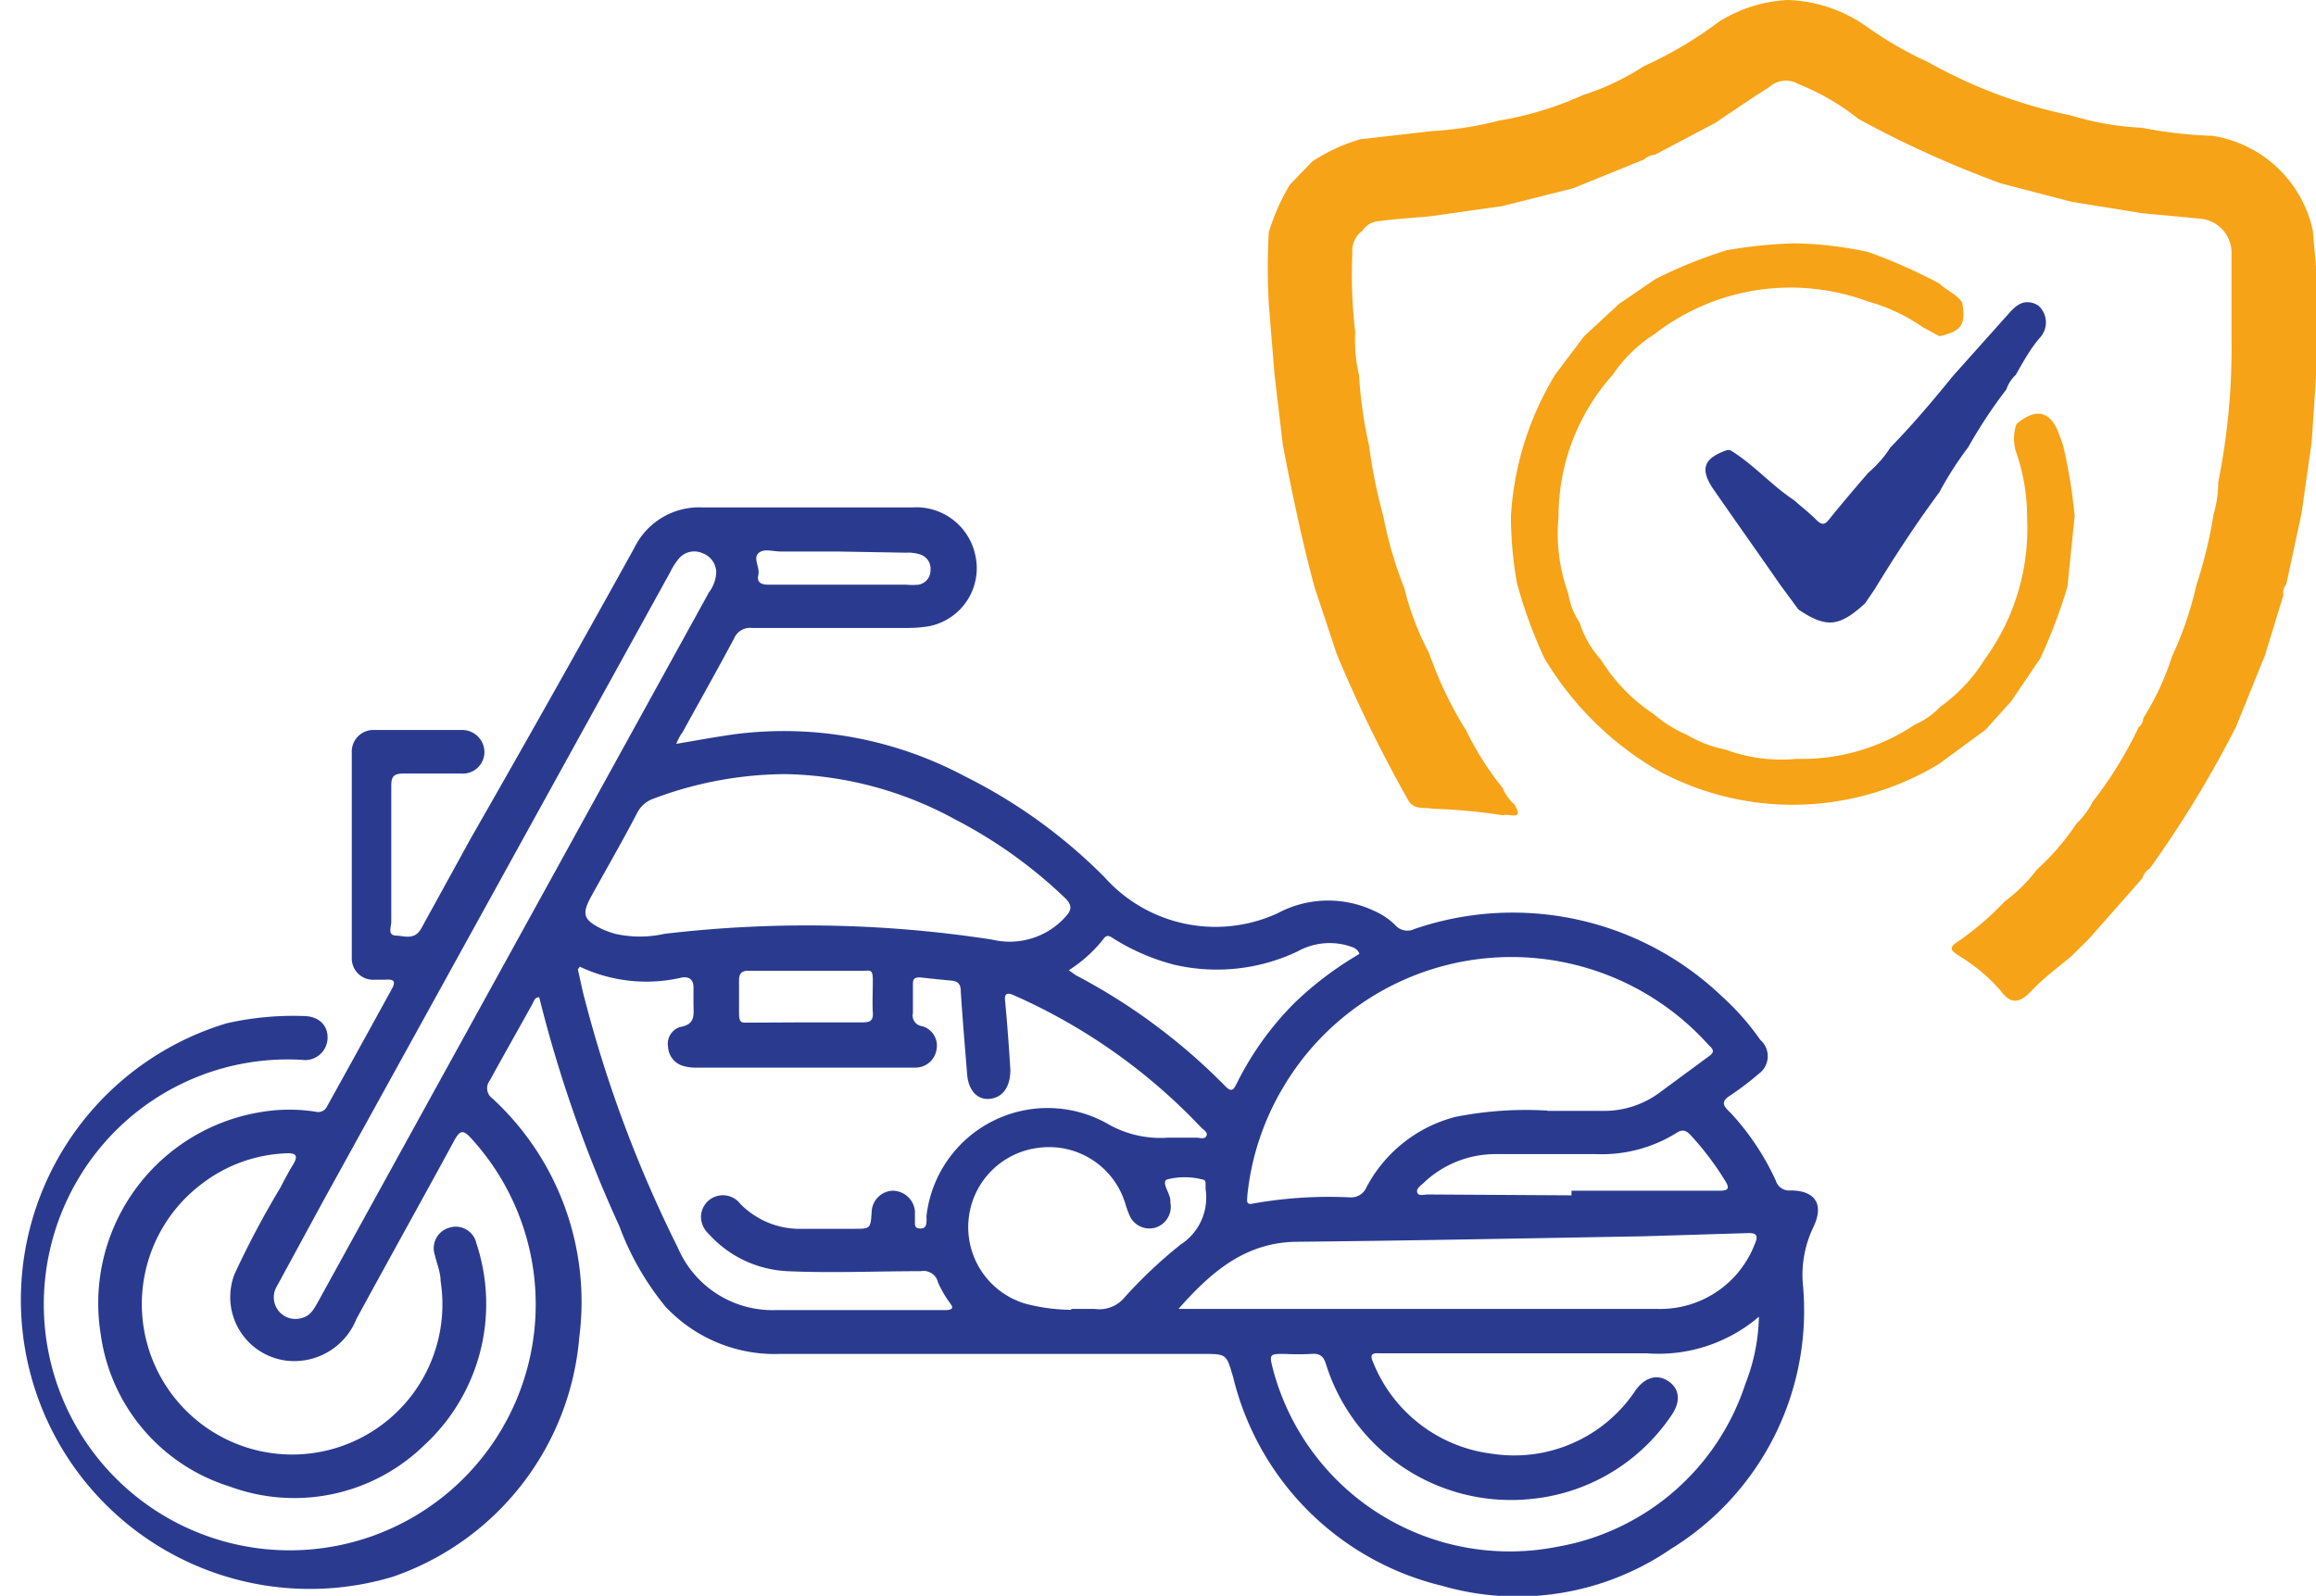 <svg xmlns="http://www.w3.org/2000/svg" viewBox="0 0 80.32 55.35"><defs><style>.cls-1{fill:#2a3b8f;}.cls-2{fill:#f6a318;}</style></defs><title>bike-icon</title><g id="Layer_2" data-name="Layer 2"><g id="Layer_1-2" data-name="Layer 1"><path class="cls-1" d="M23.45,25.8c.72-.12,1.36-.24,2-.33a13.34,13.34,0,0,1,8,1.45,18.33,18.33,0,0,1,4.85,3.5,5.16,5.16,0,0,0,6,1.26,3.72,3.72,0,0,1,3.37-.08,2.35,2.35,0,0,1,.72.49.56.56,0,0,0,.67.13,10.51,10.51,0,0,1,10.67,2.35,8.91,8.91,0,0,1,1.32,1.5A.75.75,0,0,1,61,37.24,10.37,10.37,0,0,1,60,38c-.3.19-.27.34,0,.58a8.84,8.84,0,0,1,1.59,2.38.48.48,0,0,0,.5.33c.86,0,1.17.47.81,1.25a3.81,3.81,0,0,0-.38,1.95,9.71,9.71,0,0,1-4.58,9.24A9.42,9.42,0,0,1,50,55a9.82,9.82,0,0,1-7.23-7.22c-.24-.82-.22-.82-1.07-.82-4.88,0-9.76,0-14.63,0a5.19,5.19,0,0,1-4-1.65,9.73,9.73,0,0,1-1.59-2.78,45.38,45.38,0,0,1-2.78-7.94c-.16,0-.18.13-.23.22-.49.89-1,1.78-1.48,2.66a.44.44,0,0,0,.1.64,9.59,9.59,0,0,1,3,8.27,9.63,9.63,0,0,1-6.47,8.31,10,10,0,1,1-5.75-19.2,10.5,10.5,0,0,1,2.65-.25c.53,0,.86.32.84.78a.78.78,0,0,1-.89.74A8.44,8.44,0,0,0,3.32,40a8.53,8.53,0,1,0,13-.54c-.26-.28-.37-.25-.55.07-1.13,2.08-2.28,4.14-3.41,6.22A2.32,2.32,0,0,1,10,47.2a2.22,2.22,0,0,1-1.87-3,31.37,31.37,0,0,1,1.59-3c.14-.27.28-.54.44-.8S10.31,40,10,40a5.12,5.12,0,0,0-3,1.06,5.22,5.22,0,0,0,1.51,9.13,5.21,5.21,0,0,0,6.77-5.76c0-.3-.13-.6-.2-.9a.74.74,0,0,1,.51-.95.73.73,0,0,1,.93.54,6.66,6.66,0,0,1-1.8,7,6.46,6.46,0,0,1-6.75,1.44,6.45,6.45,0,0,1-4.48-5.3,6.72,6.72,0,0,1,5.63-7.7,5.89,5.89,0,0,1,1.83,0,.34.34,0,0,0,.4-.2q1.11-2,2.24-4.06c.15-.27.06-.34-.21-.32h-.38a.74.74,0,0,1-.8-.77q0-3.55,0-7.11a.75.75,0,0,1,.8-.78H16a.77.77,0,0,1,.8.78.75.75,0,0,1-.81.73c-.65,0-1.31,0-2,0-.35,0-.42.12-.42.43,0,1.57,0,3.15,0,4.72,0,.16-.14.46.16.47s.65.17.88-.25c.55-1,1.14-2.07,1.71-3.11Q19.2,24.06,22,19a2.5,2.5,0,0,1,2.37-1.4h7.27a2.09,2.09,0,0,1,2.18,1.64,2.05,2.05,0,0,1-1.6,2.48,4.48,4.48,0,0,1-.75.06c-1.8,0-3.6,0-5.39,0a.6.6,0,0,0-.62.36c-.58,1.09-1.19,2.17-1.79,3.26C23.59,25.5,23.54,25.61,23.45,25.8Zm-3.34,7.73-.07.09c.08.34.14.67.23,1a43.85,43.85,0,0,0,3.24,8.66,3.57,3.57,0,0,0,3.39,2.16h5.85c.09,0,.21,0,.26-.06s-.06-.17-.11-.25a3.68,3.68,0,0,1-.37-.65.51.51,0,0,0-.59-.39c-1.55,0-3.09.07-4.64,0a3.92,3.92,0,0,1-2.72-1.29.83.83,0,0,1-.27-.59.76.76,0,0,1,1.36-.46,2.88,2.88,0,0,0,2.18.87h1.76c.58,0,.58,0,.62-.59a.76.76,0,0,1,.71-.73.78.78,0,0,1,.79.7c0,.12,0,.25,0,.38s0,.22.17.23.22-.08.23-.22,0-.14,0-.21a4.23,4.23,0,0,1,6.25-3.22,3.67,3.67,0,0,0,2.12.5c.35,0,.7,0,1,0,.12,0,.28.07.34-.06s-.1-.21-.18-.29a20.1,20.1,0,0,0-6.5-4.59c-.29-.13-.33,0-.3.22q.11,1.19.18,2.37c0,.56-.24.94-.69,1s-.77-.29-.81-.86c-.08-1-.16-1.92-.22-2.87,0-.24-.09-.35-.34-.37s-.72-.07-1.08-.11c-.2,0-.24.07-.24.24,0,.33,0,.67,0,1a.37.37,0,0,0,.31.45.7.7,0,0,1,.51.81.74.74,0,0,1-.73.63h-.21l-7.4,0a1.48,1.48,0,0,1-.45-.06.72.72,0,0,1-.52-.65.61.61,0,0,1,.42-.7c.55-.09.46-.45.46-.8,0-.2,0-.39,0-.58s-.08-.37-.38-.34A5.4,5.4,0,0,1,20.11,33.53Zm33.55,5h1.93a3.22,3.22,0,0,0,1.92-.6l1.75-1.29c.17-.12.21-.21,0-.39a9.19,9.19,0,0,0-14.72,1.4,9.12,9.12,0,0,0-1.28,3.8c0,.16-.08.37.22.29a15,15,0,0,1,3.33-.21.58.58,0,0,0,.58-.35,4.86,4.86,0,0,1,3.08-2.44A12.52,12.52,0,0,1,53.66,38.52ZM27.25,26.85a13.12,13.12,0,0,0-4.61.86,1,1,0,0,0-.54.48c-.52,1-1.06,1.93-1.59,2.89-.34.62-.29.82.36,1.14a3.35,3.35,0,0,0,.47.17,3.89,3.89,0,0,0,1.7,0,42.16,42.16,0,0,1,11.37.2,2.6,2.6,0,0,0,2.55-.8c.2-.22.23-.38,0-.62a16.33,16.33,0,0,0-3.82-2.74A12.72,12.72,0,0,0,27.25,26.85ZM61,45.67a5.36,5.36,0,0,1-3.88,1.27H47.92c-.2,0-.47-.06-.3.31a5.11,5.11,0,0,0,4.11,3.17,5.05,5.05,0,0,0,5-2.21c.34-.46.77-.56,1.15-.29s.41.71.08,1.18A6.64,6.64,0,0,1,53,52a6.72,6.72,0,0,1-7-4.64c-.08-.28-.19-.43-.52-.4a8.79,8.79,0,0,1-.92,0c-.53,0-.55,0-.41.54A8.49,8.49,0,0,0,54,53.65,8.37,8.37,0,0,0,60.53,48,6.71,6.71,0,0,0,61,45.67ZM24.84,19.84a.72.72,0,0,0-.47-.65.7.7,0,0,0-.84.2,2.45,2.45,0,0,0-.29.46l-12,21.75-1.63,3a.75.75,0,0,0,.87,1.11c.28-.07.41-.31.54-.54l2.07-3.76,11.5-20.87A1.23,1.23,0,0,0,24.84,19.84Zm16,25.56.33,0c5.45,0,10.89,0,16.34,0a3.51,3.51,0,0,0,3.35-2.26c.15-.33,0-.38-.26-.37L57,42.88c-4,.07-8,.15-12,.19C43.19,43.08,42,44.12,40.87,45.4Zm-3.7,0c.33,0,.59,0,.83,0A1.13,1.13,0,0,0,39,45a16.37,16.37,0,0,1,1.94-1.83,1.94,1.94,0,0,0,.87-1.93c0-.05,0-.11,0-.17s0-.15-.11-.16a2.46,2.46,0,0,0-1.23,0c-.2.1.1.46.12.72a.7.7,0,0,0,0,.08.76.76,0,0,1-.49.86.75.75,0,0,1-.93-.42,3.47,3.47,0,0,1-.14-.39,2.76,2.76,0,0,0-3-1.95,2.77,2.77,0,0,0-.46,5.41A6.42,6.42,0,0,0,37.17,45.43Zm10-12.34a.42.42,0,0,0-.27-.22A2.28,2.28,0,0,0,45,33a6.53,6.53,0,0,1-4.28.46,7.47,7.47,0,0,1-2.06-.88c-.12-.07-.26-.22-.4,0a4.84,4.84,0,0,1-1.19,1.07,2.82,2.82,0,0,0,.25.18,20.83,20.83,0,0,1,5.17,3.84c.23.24.3.11.4-.09a10.64,10.64,0,0,1,2-2.79A11.85,11.85,0,0,1,47.14,33.09Zm7.36,8.4V41.3h5.1c.31,0,.42-.05.22-.36a10.25,10.25,0,0,0-1.18-1.56c-.15-.16-.28-.23-.49-.09a4.92,4.92,0,0,1-2.82.74c-1.14,0-2.28,0-3.43,0a3.61,3.61,0,0,0-2.53,1c-.1.1-.26.19-.22.33s.24.07.37.07Zm-26.56-6v0c.65,0,1.31,0,2,0,.25,0,.35-.08.33-.34s0-.75,0-1.13-.09-.32-.32-.32c-1.32,0-2.64,0-4,0-.23,0-.32.1-.32.33s0,.75,0,1.13.1.34.35.34Zm1.17-16.33h-1c-.33,0-.67,0-1,0s-.62-.12-.81.06.06.49,0,.75.09.34.36.34h4.77a2.23,2.23,0,0,0,.42,0,.5.5,0,0,0,.42-.5.52.52,0,0,0-.36-.55,1.38,1.38,0,0,0-.49-.06Z"/><path class="cls-2" d="M62,0a4.93,4.93,0,0,0-2.38.75h0A13.92,13.92,0,0,1,57,2.3a8.69,8.69,0,0,1-2.11,1A11.59,11.59,0,0,1,52,4.18a12.24,12.24,0,0,1-2.36.37l-2.46.28a6.14,6.14,0,0,0-1.67.77l-.78.81A7.53,7.53,0,0,0,44,8.06,23.33,23.33,0,0,0,44,10.51l.2,2.47.29,2.46c.32,1.66.66,3.31,1.1,4.93l.77,2.32a47.14,47.14,0,0,0,2.48,5.07c.19.34.54.23.83.29a20.08,20.08,0,0,1,2.47.23c.16-.09.76.23.37-.39a1.4,1.4,0,0,1-.39-.55,10.35,10.35,0,0,1-1.27-2,13,13,0,0,1-1.21-2.47l-.1-.26a9.63,9.63,0,0,1-.84-2.22,13.68,13.68,0,0,1-.72-2.46,18.37,18.37,0,0,1-.5-2.47A15.59,15.59,0,0,1,47.13,13,5.21,5.21,0,0,1,47,11.52a17,17,0,0,1-.1-2.74A.87.87,0,0,1,47.25,8a.74.74,0,0,1,.56-.33c.6-.08,1.21-.11,1.81-.17l2.47-.35,2.47-.62,2.46-1a.58.58,0,0,1,.37-.16l2.1-1.11c.62-.42,1.24-.84,1.87-1.24a.86.86,0,0,1,1-.11,8.35,8.35,0,0,1,2.1,1.22,36.26,36.26,0,0,0,4.93,2.23l2.46.64,2.47.4c.63.06,1.27.11,1.9.18a1.19,1.19,0,0,1,1.17,1.25c0,.53,0,1.07,0,1.6v1.36a23.42,23.42,0,0,1-.46,4.93,4,4,0,0,1-.16,1.11,16,16,0,0,1-.6,2.47,12,12,0,0,1-.84,2.46,9.36,9.36,0,0,1-1,2.15.42.42,0,0,1-.16.31,13.7,13.7,0,0,1-1.59,2.58,2.8,2.8,0,0,1-.57.77,8.38,8.38,0,0,1-1.37,1.59,5.52,5.52,0,0,1-1.12,1.11,10.11,10.11,0,0,1-1.74,1.47c-.22.21,0,.28.12.39a6,6,0,0,1,1.48,1.23c.35.49.67.44,1.08,0s.91-.8,1.37-1.19l.6-.59,1.87-2.12a.55.55,0,0,1,.25-.33,37.9,37.9,0,0,0,3-4.93l1-2.47.64-2.09a.46.46,0,0,1,.1-.38l.53-2.46.35-2.47.19-2.84.06-2.09L80.21,8a4.23,4.23,0,0,0-3.48-3.29,14.83,14.83,0,0,1-2.45-.28A9.94,9.94,0,0,1,71.81,4a17,17,0,0,1-4.93-1.84A12.93,12.93,0,0,1,64.76.94,5,5,0,0,0,62,0Z"/><path class="cls-2" d="M57.41,9.68a15.9,15.9,0,0,1,2.47-1,16.19,16.19,0,0,1,2.33-.24,12.91,12.91,0,0,1,2.58.3,18.63,18.63,0,0,1,2.46,1.09c.25.24.59.36.8.66.13.75,0,1-.79,1.17-.2-.11-.4-.21-.59-.32a6.18,6.18,0,0,0-1.88-.88,7.71,7.71,0,0,0-7.4,1.12A5,5,0,0,0,55.93,13a7.37,7.37,0,0,0-1.88,4.93,6.07,6.07,0,0,0,.34,2.66,2.47,2.47,0,0,0,.39,1,3.47,3.47,0,0,0,.74,1.29,6.11,6.11,0,0,0,1.85,1.9,4.2,4.2,0,0,0,1.12.7,4.35,4.35,0,0,0,1.35.52,5.64,5.64,0,0,0,2.48.32,7,7,0,0,0,4.09-1.19,2.57,2.57,0,0,0,.87-.61,5.67,5.67,0,0,0,1.55-1.65,7.7,7.7,0,0,0,1.47-4.93,6.83,6.83,0,0,0-.37-2.23,1.55,1.55,0,0,1,0-1c.69-.59,1.2-.46,1.5.4l.12.34a17.88,17.88,0,0,1,.4,2.45l-.25,2.45a18.29,18.29,0,0,1-.94,2.48l-1,1.48-.9,1L67.24,26.5a9.8,9.8,0,0,1-9.68.26,11.05,11.05,0,0,1-4-3.93,16.24,16.24,0,0,1-.95-2.6,13.35,13.35,0,0,1-.21-2.33A10.65,10.65,0,0,1,53.93,13l1-1.33,1.22-1.13Z"/><path class="cls-1" d="M69.91,13a1.24,1.24,0,0,0-.33.51,16.83,16.83,0,0,0-1.32,2,11.75,11.75,0,0,0-1,1.56c-.8,1.08-1.54,2.21-2.24,3.36l-.34.5c-.9.82-1.34.86-2.31.21l-.62-.84c-.77-1.11-1.55-2.21-2.32-3.32-.49-.71-.35-1.09.47-1.37H60c.81.49,1.43,1.22,2.22,1.74.26.23.53.44.77.68s.33.13.48-.06c.43-.53.88-1.06,1.33-1.58a3.88,3.88,0,0,0,.76-.87c.77-.79,1.48-1.63,2.17-2.48l1.94-2.17c.24-.27.49-.49.89-.34l.12.06a.78.78,0,0,1,.05,1.14C70.43,12.08,70.18,12.52,69.91,13Z"/></g></g></svg>